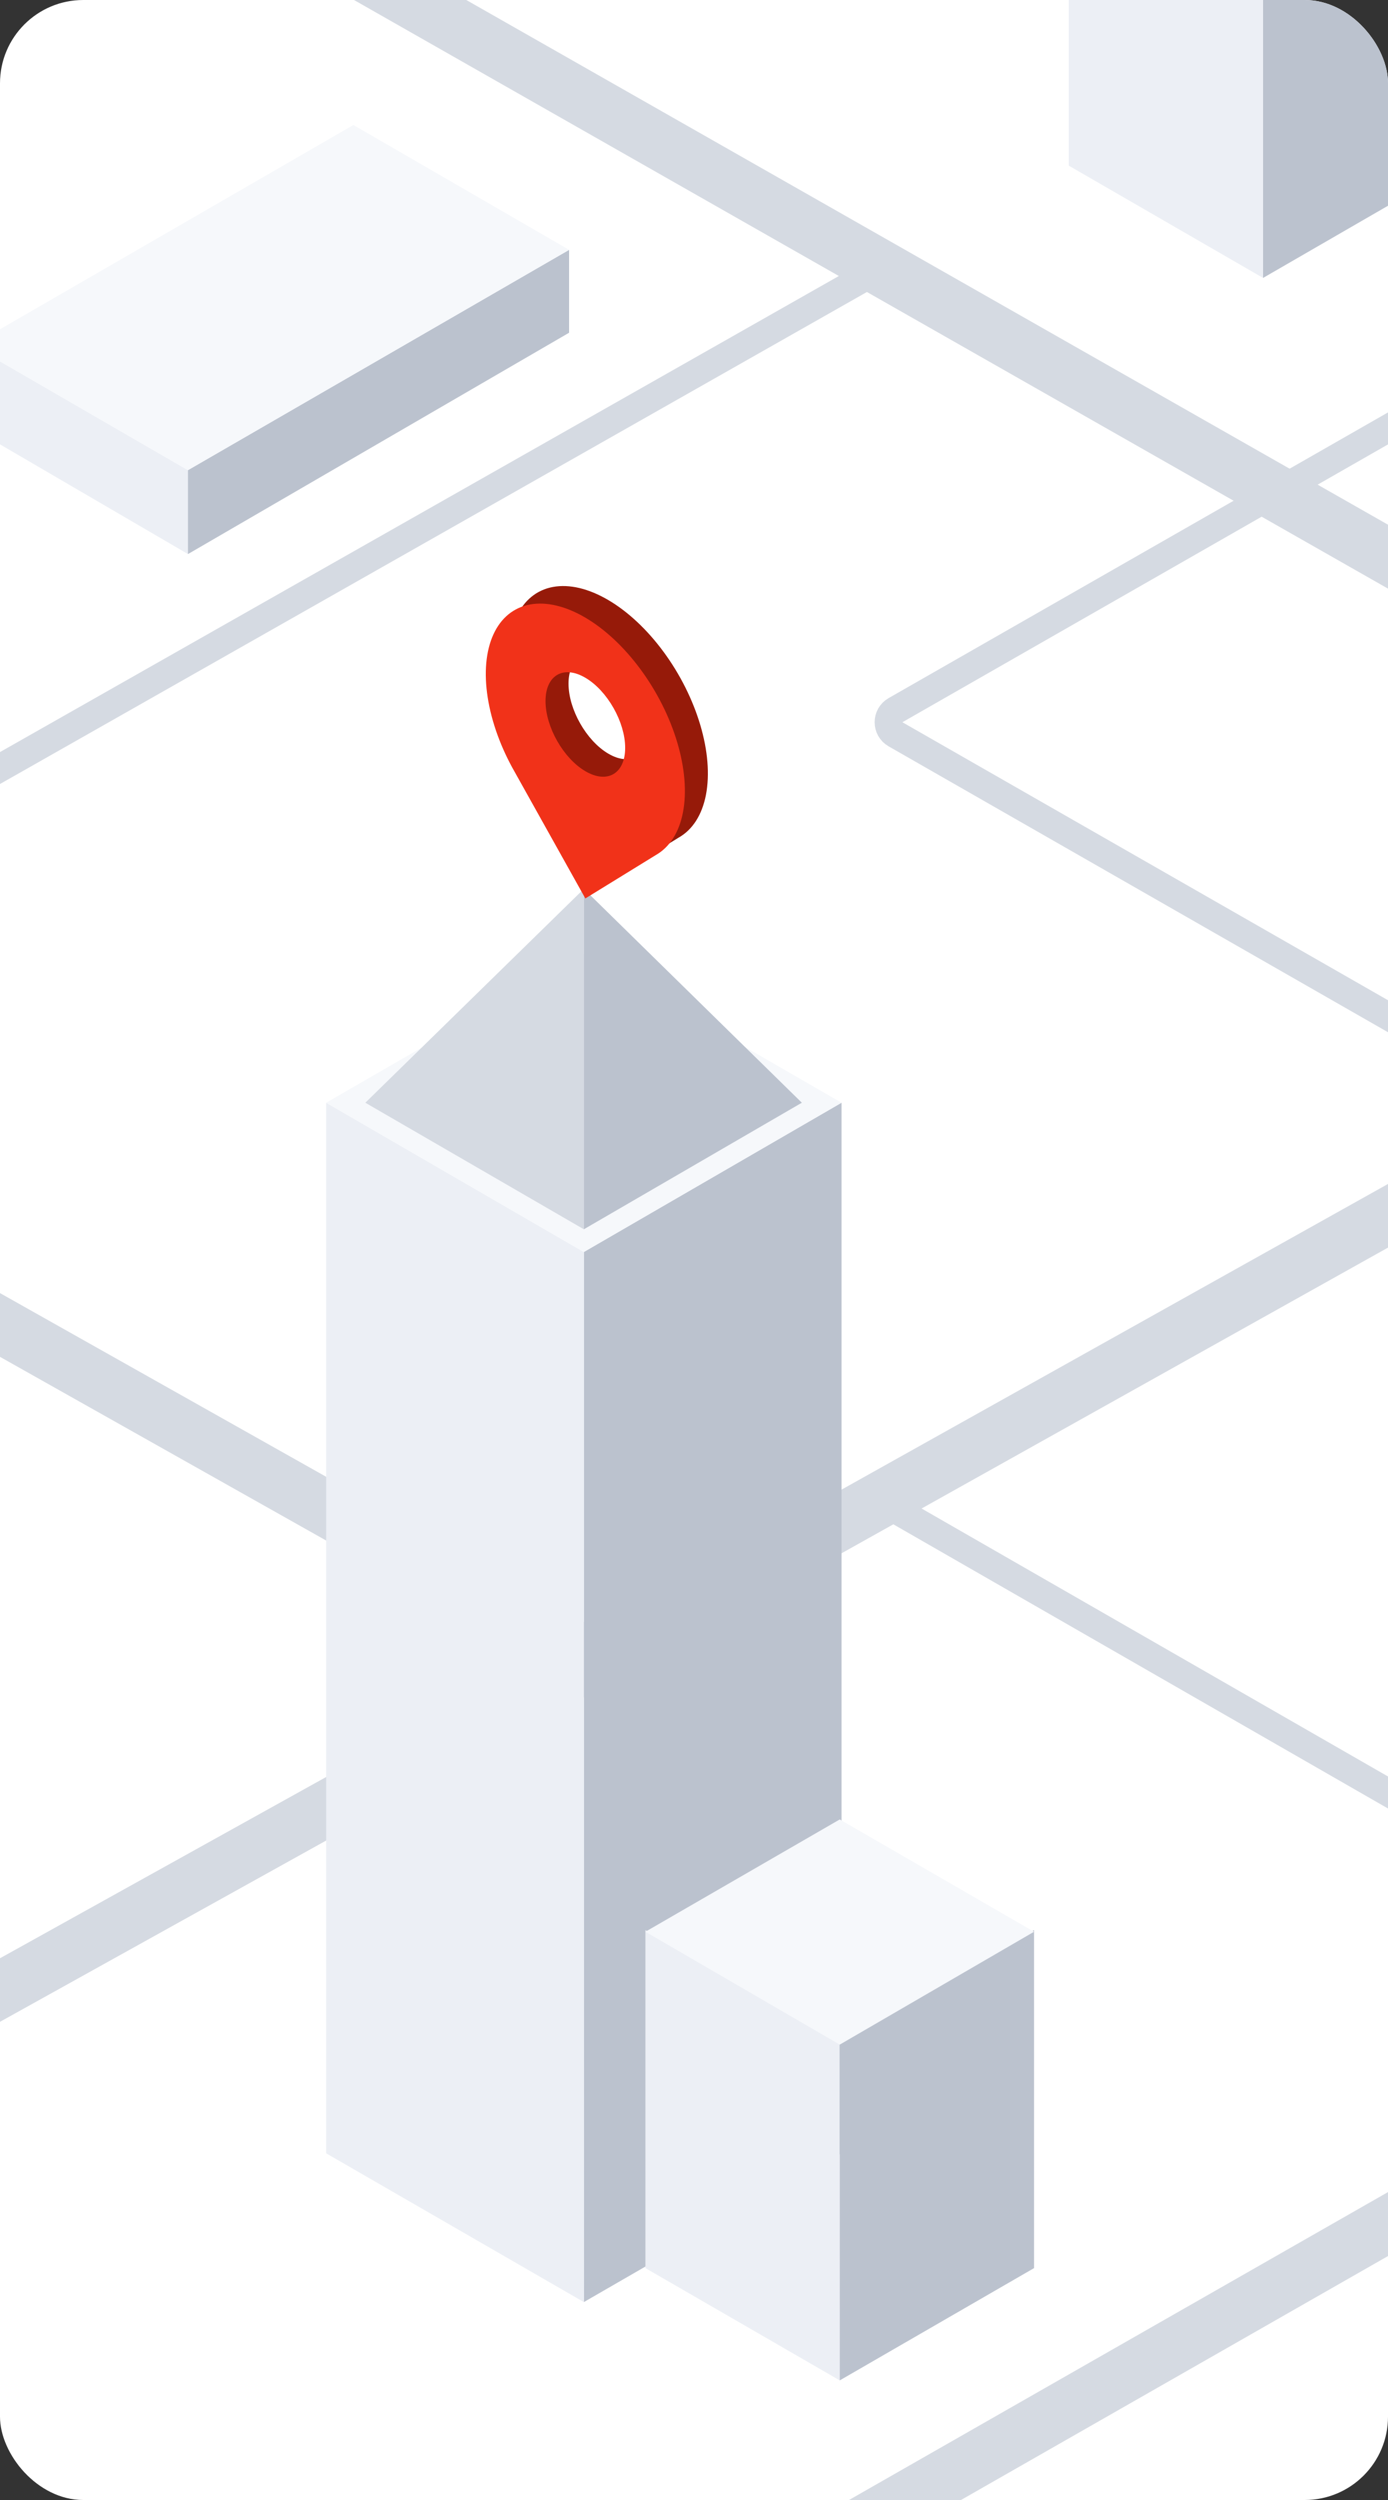 <svg aria-hidden="true" focusable="false" style="position:absolute;overflow:hidden;top:0;left:0;width:100%" viewBox="0 0 200 360" fill="none"><rect x="0" y="0" width="200" height="360" fill="#333333" stroke="none"/><g clip-path="url(#clip0_305_925063)"><rect width="200" height="360" rx="12" fill="#fff"></rect><path d="M517.644-2.5l-432 241.5m0 0l-91.5-51.5m91.5 51.5L-48.5 313.5M40.644-10.5l366.949 208.765c1.347.766 1.349 2.707.003 3.475L118.144 367" stroke="#D5DAE2" stroke-width="8"></path><path d="M126.644 216l259.5 149M316.644-5L129.036 102.264c-1.343.768-1.343 2.704-.001 3.473L226.5 161.5" stroke="#D5DAE2" stroke-width="4"></path><path d="M154 23.851v-48.68l28 16.255v48.596l-28-16.17z" fill="#ECEFF5"></path><path d="M182 40.022V-8.574l28-16.255v48.68l-28 16.17zM84.129 331.5V180.287l37.129-21.496v151.288L84.128 331.5z" fill="#BBC2CE"></path><path d="M47 310.079V158.791l37.129 21.496V331.5L47 310.079z" fill="#ECEFF5"></path><path d="M84.129 180.288L47 158.793l37.129-21.422 37.128 21.422-37.128 21.495z" fill="#F6F8FB"></path><path d="M84.128 177.016V128l-31.485 30.793 31.485 18.223z" fill="#D5DAE2"></path><path d="M115.539 158.793L84.129 128v49.016l31.41-18.223z" fill="#BBC2CE"></path><path d="M93 326.607v-48.68l28 16.255v48.596l-28-16.171z" fill="#ECEFF5"></path><path d="M121 342.778v-48.596l28-16.255v48.68l-28 16.171z" fill="#BBC2CE"></path><path d="M149 278.171L121 262l-28 16.171 28 16.255 28-16.255z" fill="#F6F8FB"></path><path d="M128 38L-6 114" stroke="#D5DAE2" stroke-width="4"></path><path d="M27.08 79.784L-4 61.656V49.722l31.08 17.977v12.085z" fill="#ECEFF5"></path><path d="M82 47.915L27.08 79.79V67.706L82 35.981v11.934z" fill="#BBC2CE"></path><path d="M50.92 18L82 35.977 27.08 67.701-4 49.724 50.92 18z" fill="#F6F8FB"></path><path fill-rule="evenodd" clip-rule="evenodd" d="M97.799 120.609l-10.143 6.24-10.142-18.154c-2.006-3.492-3.372-7.242-3.926-10.776-.553-3.534-.27-6.694.816-9.079 1.086-2.385 2.924-3.889 5.283-4.321 2.36-.433 5.132.226 7.97 1.892 2.836 1.666 5.61 4.265 7.968 7.468 2.359 3.203 4.197 6.867 5.283 10.527 1.086 3.66 1.37 7.154.816 10.038-.553 2.884-1.92 5.03-3.925 6.165zm-10.143-12.081c3.169 1.858 5.738.351 5.738-3.365s-2.569-8.235-5.738-10.093c-3.169-1.858-5.737-.352-5.737 3.364 0 3.717 2.569 8.235 5.737 10.094z" fill="#961A09"></path><path fill-rule="evenodd" clip-rule="evenodd" d="M94.486 123.137l-10.142 6.24L74.2 111.223c-2.006-3.492-3.372-7.242-3.925-10.776-.554-3.534-.27-6.694.816-9.079 1.086-2.385 2.924-3.89 5.283-4.321 2.359-.433 5.132.226 7.969 1.892 2.837 1.666 5.61 4.265 7.969 7.469 2.358 3.203 4.197 6.866 5.283 10.527 1.085 3.66 1.37 7.153.816 10.037-.554 2.884-1.92 5.03-3.926 6.165zm-10.142-12.084c3.169 1.859 5.737.352 5.737-3.364 0-3.716-2.569-8.235-5.737-10.093-3.169-1.858-5.738-.352-5.738 3.364 0 3.717 2.57 8.235 5.738 10.094z" fill="#F13219"></path></g><defs><clipPath id="clip0_305_925063"><rect width="200" height="360" rx="12" fill="#fff"></rect></clipPath></defs></svg>